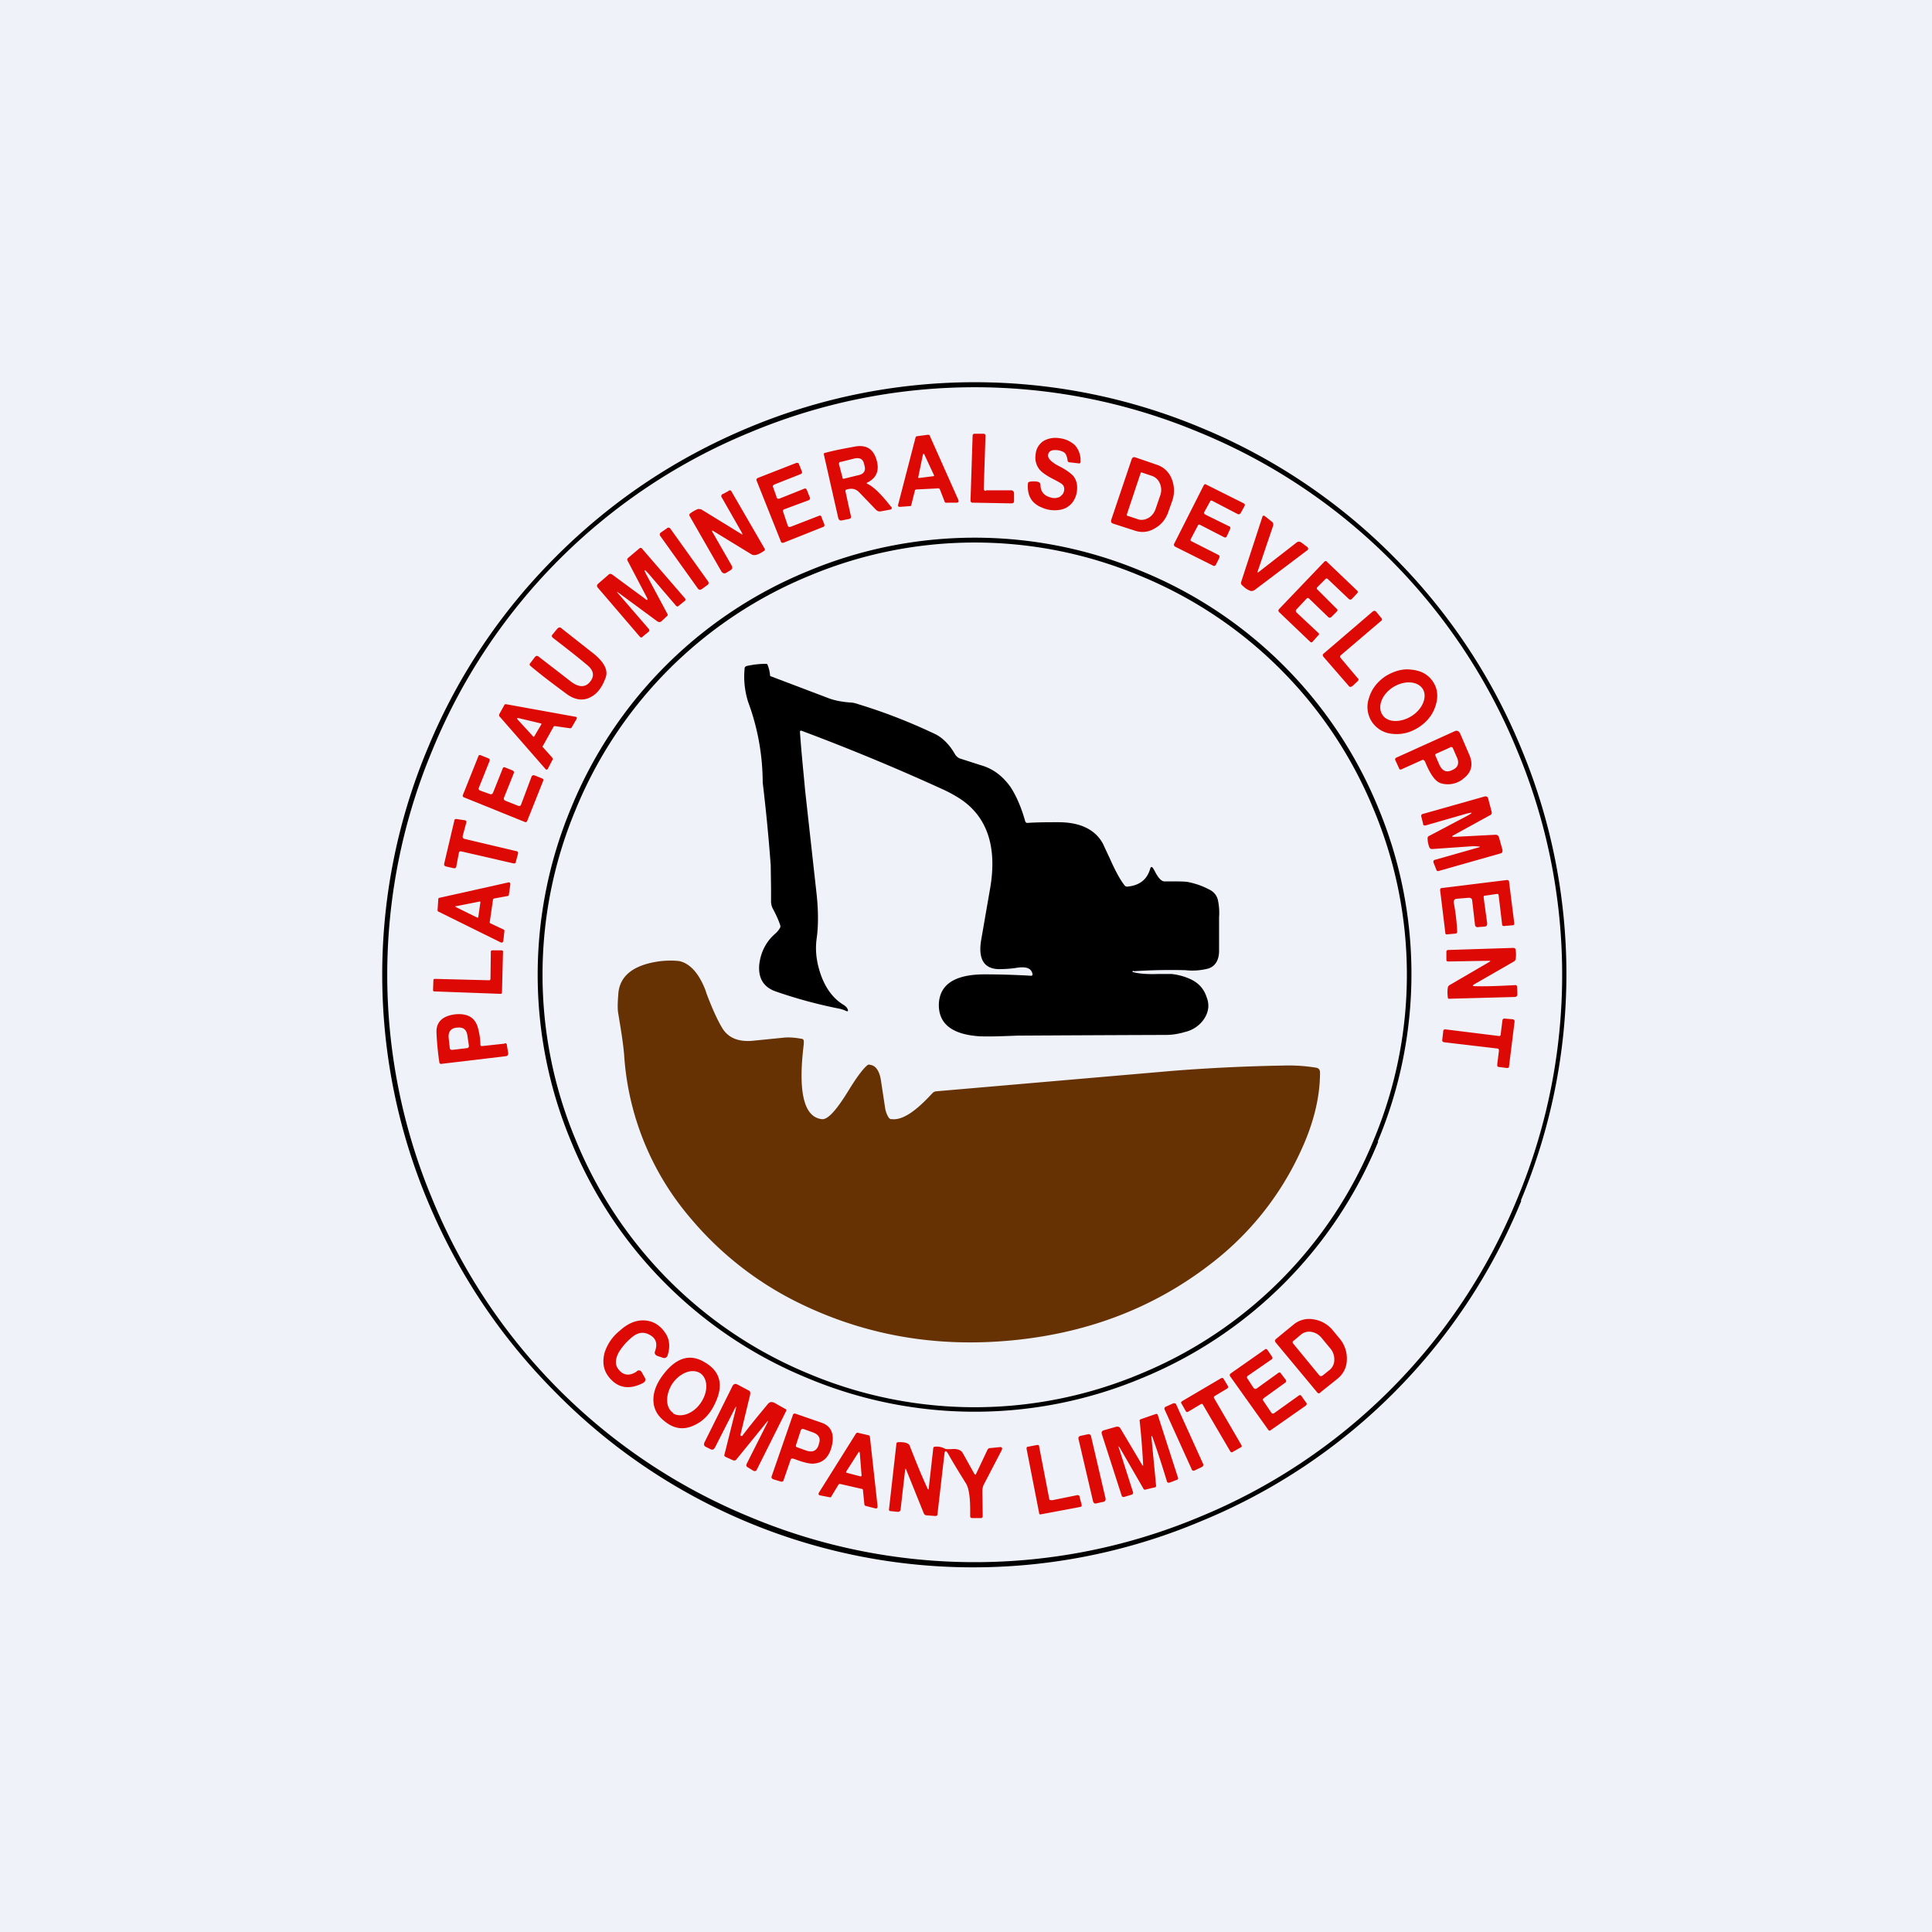 <?xml version="1.0" encoding="UTF-8"?>
<!-- generated by Finnhub -->
<svg viewBox="0 0 55.5 55.5" xmlns="http://www.w3.org/2000/svg">
<path d="M 0,0 H 55.5 V 55.5 H 0 Z" fill="rgb(239, 242, 248)"/>
<path d="M 43.69,34.485 A 16.83,16.83 0 0,0 43.7,21.5 A 16.83,16.83 0 0,0 40.02,15.98 A 16.83,16.83 0 0,0 34.51,12.29 A 16.83,16.83 0 0,0 21.49,12.29 C 19.41,13.16 17.57,14.39 15.98,15.98 A 16.83,16.83 0 0,0 12.29,21.49 A 16.83,16.83 0 0,0 12.29,34.51 C 13.16,36.59 14.39,38.43 15.98,40.02 A 16.83,16.83 0 0,0 34.5,43.7 A 16.83,16.83 0 0,0 43.7,34.5 Z M 43.58,34.45 A 16.7,16.7 0 0,0 43.58,21.55 A 16.72,16.72 0 0,0 34.45,12.42 A 16.7,16.7 0 0,0 21.55,12.42 A 16.72,16.72 0 0,0 12.42,21.55 A 16.7,16.7 0 0,0 12.42,34.45 A 16.72,16.72 0 0,0 21.55,43.58 A 16.7,16.7 0 0,0 34.45,43.58 A 16.72,16.72 0 0,0 43.58,34.45 Z" fill-rule="evenodd"/>
<path d="M 39.58,32.785 A 12.43,12.43 0 0,0 39.59,23.2 A 12.43,12.43 0 0,0 32.8,16.41 A 12.43,12.43 0 0,0 23.2,16.41 A 12.43,12.43 0 0,0 16.41,23.2 A 12.43,12.43 0 0,0 16.41,32.8 A 12.43,12.43 0 0,0 23.2,39.59 A 12.43,12.43 0 0,0 32.8,39.59 A 12.43,12.43 0 0,0 39.59,32.8 Z M 39.46,32.75 A 12.29,12.29 0 0,0 39.46,23.25 A 12.29,12.29 0 0,0 32.75,16.54 A 12.29,12.29 0 0,0 23.25,16.54 A 12.29,12.29 0 0,0 16.54,23.25 A 12.29,12.29 0 0,0 16.54,32.75 A 12.29,12.29 0 0,0 23.25,39.47 A 12.29,12.29 0 0,0 32.75,39.47 A 12.29,12.29 0 0,0 39.46,32.75 Z" fill-rule="evenodd"/>
<path d="M 32.56,27.885 C 32.52,27.91 32.52,27.92 32.57,27.93 C 32.72,27.97 32.95,27.99 33.26,27.98 H 33.66 C 33.83,28 34,28.04 34.18,28.12 C 34.41,28.22 34.58,28.39 34.66,28.64 C 34.75,28.86 34.72,29.07 34.59,29.27 A 0.9,0.9 0 0,1 34.06,29.64 C 33.86,29.7 33.68,29.73 33.49,29.73 A 1662.33,1662.33 0 0,0 29.22,29.75 C 28.74,29.77 28.39,29.78 28.15,29.77 C 27.35,29.72 26.96,29.41 26.97,28.85 C 26.99,28.29 27.41,28 28.25,27.99 C 28.65,27.99 29.1,28 29.62,28.03 C 29.65,28.03 29.67,28.01 29.66,27.98 C 29.63,27.82 29.49,27.76 29.22,27.8 C 29.03,27.83 28.85,27.84 28.69,27.84 C 28.26,27.83 28.09,27.54 28.19,26.98 L 28.45,25.48 C 28.64,24.33 28.36,23.49 27.63,22.98 A 3.83,3.83 0 0,0 27.05,22.66 A 62.07,62.07 0 0,0 23.02,20.99 C 23,20.99 22.98,20.99 22.98,21.02 C 23.02,21.61 23.08,22.17 23.13,22.72 L 23.46,25.7 C 23.51,26.18 23.51,26.6 23.46,26.96 S 23.46,27.67 23.59,28.03 C 23.73,28.41 23.95,28.7 24.24,28.87 C 24.28,28.9 24.32,28.93 24.34,28.97 C 24.38,29.05 24.36,29.07 24.28,29.03 A 0.87,0.87 0 0,0 24.08,28.97 C 23.48,28.85 22.89,28.69 22.31,28.49 C 21.94,28.37 21.78,28.11 21.81,27.72 C 21.85,27.35 22.01,27.05 22.26,26.83 A 0.64,0.64 0 0,0 22.41,26.65 A 0.1,0.1 0 0,0 22.41,26.57 C 22.36,26.42 22.29,26.27 22.21,26.12 A 0.45,0.45 0 0,1 22.15,25.89 V 25.52 L 22.14,24.85 A 51.67,51.67 0 0,0 21.91,22.48 A 6.71,6.71 0 0,0 21.49,20.16 C 21.39,19.84 21.36,19.52 21.39,19.21 C 21.39,19.16 21.42,19.14 21.46,19.13 C 21.64,19.09 21.82,19.07 22,19.07 C 22.03,19.07 22.04,19.07 22.05,19.1 C 22.09,19.2 22.11,19.29 22.12,19.38 C 22.12,19.41 22.12,19.42 22.15,19.43 L 23.81,20.06 C 23.97,20.12 24.17,20.16 24.41,20.18 C 24.51,20.18 24.6,20.21 24.69,20.24 C 25.41,20.46 26.13,20.74 26.87,21.09 C 27.07,21.19 27.27,21.38 27.43,21.66 C 27.47,21.73 27.53,21.78 27.61,21.8 L 28.17,21.98 C 28.53,22.08 28.81,22.3 29.03,22.61 C 29.18,22.84 29.33,23.16 29.45,23.59 C 29.46,23.62 29.48,23.64 29.51,23.64 C 29.8,23.62 30.09,23.62 30.41,23.62 C 31.03,23.62 31.46,23.83 31.68,24.23 L 31.89,24.68 C 32.05,25.04 32.19,25.29 32.31,25.44 C 32.33,25.46 32.35,25.47 32.38,25.47 C 32.73,25.44 32.95,25.27 33.04,24.96 C 33.06,24.89 33.09,24.89 33.13,24.95 L 33.17,25.02 C 33.27,25.22 33.36,25.31 33.44,25.32 H 33.66 C 33.88,25.32 34.04,25.32 34.14,25.34 C 34.33,25.38 34.52,25.44 34.71,25.54 C 34.85,25.6 34.94,25.7 34.98,25.83 A 1.7,1.7 0 0,1 35.02,26.35 V 27.31 C 35.02,27.57 34.92,27.75 34.72,27.82 A 1.81,1.81 0 0,1 34.05,27.87 A 16.32,16.32 0 0,0 32.57,27.9 Z"/>
<path d="M 25.59,32.145 C 25.89,32.2 26.27,31.96 26.76,31.43 L 26.78,31.41 A 0.17,0.17 0 0,1 26.89,31.35 L 33.71,30.76 A 51.9,51.9 0 0,1 36.86,30.61 C 37.18,30.6 37.49,30.62 37.8,30.67 C 37.88,30.68 37.92,30.73 37.92,30.81 C 37.92,31.53 37.73,32.29 37.36,33.08 A 8.56,8.56 0 0,1 34.79,36.3 C 33.14,37.58 31.21,38.31 29.01,38.51 C 26.82,38.71 24.79,38.34 22.91,37.41 A 9.52,9.52 0 0,1 19.85,35.01 A 8,8 0 0,1 17.93,30.31 C 17.9,29.94 17.83,29.54 17.76,29.11 C 17.74,29.01 17.74,28.83 17.76,28.59 C 17.78,28.04 18.19,27.71 18.98,27.61 C 19.18,27.59 19.37,27.59 19.52,27.61 C 19.82,27.68 20.07,27.95 20.26,28.43 L 20.3,28.55 C 20.47,29 20.62,29.32 20.74,29.52 C 20.91,29.81 21.2,29.93 21.6,29.9 L 22.5,29.81 C 22.67,29.79 22.85,29.81 23.02,29.84 C 23.07,29.84 23.1,29.88 23.09,29.94 V 29.99 C 22.92,31.37 23.09,32.09 23.61,32.15 C 23.78,32.17 24.03,31.89 24.38,31.32 C 24.63,30.91 24.82,30.67 24.93,30.59 A 0.09,0.09 0 0,1 25,30.59 C 25.16,30.61 25.27,30.77 25.31,31.06 L 25.43,31.85 C 25.45,31.95 25.48,32.03 25.54,32.12 L 25.6,32.16 Z" fill="rgb(102, 50, 3)"/>
<path d="M 28.32,14.085 H 29.07 C 29.11,14.11 29.13,14.13 29.13,14.17 V 14.4 C 29.13,14.44 29.1,14.46 29.06,14.46 L 27.94,14.44 C 27.9,14.44 27.88,14.42 27.88,14.37 L 27.94,12.52 C 27.94,12.48 27.96,12.46 28,12.46 H 28.25 C 28.29,12.46 28.31,12.48 28.31,12.52 L 28.26,14.04 C 28.26,14.08 28.28,14.1 28.33,14.1 Z M 30.54,12.98 A 0.5,0.5 0 0,0 30.29,12.93 C 30.19,12.93 30.12,12.98 30.11,13.06 C 30.09,13.16 30.19,13.27 30.42,13.39 C 30.62,13.49 30.75,13.59 30.82,13.66 C 30.94,13.8 30.97,13.98 30.92,14.2 C 30.86,14.42 30.72,14.57 30.52,14.63 A 0.89,0.89 0 0,1 29.93,14.58 C 29.63,14.46 29.5,14.23 29.53,13.88 C 29.53,13.86 29.55,13.85 29.57,13.84 A 0.69,0.69 0 0,1 29.82,13.84 C 29.86,13.86 29.89,13.88 29.89,13.93 C 29.89,14.12 29.99,14.24 30.18,14.29 C 30.27,14.32 30.35,14.31 30.43,14.28 C 30.51,14.23 30.56,14.17 30.57,14.08 C 30.58,13.99 30.55,13.93 30.47,13.88 A 4,4 0 0,0 30.29,13.78 C 30.09,13.68 29.96,13.59 29.89,13.52 A 0.54,0.54 0 0,1 29.75,13.06 A 0.5,0.5 0 0,1 29.99,12.66 C 30.12,12.59 30.28,12.56 30.45,12.59 C 30.62,12.61 30.77,12.69 30.88,12.79 C 31,12.93 31.05,13.09 31.04,13.27 C 31.04,13.3 31.02,13.32 30.98,13.31 L 30.72,13.28 C 30.69,13.28 30.68,13.26 30.67,13.24 C 30.65,13.09 30.61,13.01 30.54,12.98 Z M 26.94,14.03 L 26.33,14.06 C 26.3,14.06 26.28,14.08 26.28,14.1 L 26.18,14.5 C 26.18,14.53 26.16,14.54 26.13,14.54 L 25.86,14.56 C 25.81,14.56 25.79,14.55 25.8,14.5 L 26.3,12.57 C 26.31,12.54 26.33,12.53 26.35,12.53 L 26.65,12.49 C 26.68,12.49 26.7,12.49 26.71,12.52 L 27.53,14.36 C 27.55,14.41 27.53,14.44 27.48,14.44 H 27.2 A 0.05,0.05 0 0,1 27.14,14.42 L 27,14.06 C 26.99,14.04 26.97,14.02 26.94,14.03 Z M 26.38,13.7 L 26.51,13.07 C 26.53,13.02 26.54,13.02 26.56,13.07 L 26.83,13.65 C 26.84,13.67 26.83,13.68 26.81,13.68 L 26.41,13.73 C 26.38,13.73 26.37,13.72 26.38,13.7 Z M 25.59,14.55 C 25.31,14.19 25.09,13.98 24.92,13.9 C 24.89,13.89 24.89,13.87 24.92,13.86 C 25.2,13.72 25.28,13.48 25.16,13.15 C 25.06,12.88 24.86,12.77 24.55,12.83 C 24.28,12.88 24,12.93 23.7,13.01 C 23.67,13.01 23.66,13.04 23.67,13.07 L 24.08,14.88 C 24.1,14.94 24.13,14.96 24.18,14.95 L 24.38,14.91 C 24.44,14.9 24.46,14.87 24.44,14.81 L 24.29,14.13 C 24.28,14.09 24.29,14.07 24.33,14.06 C 24.47,14.02 24.58,14.04 24.68,14.14 L 25.16,14.64 C 25.2,14.68 25.25,14.7 25.3,14.69 L 25.57,14.64 C 25.62,14.63 25.63,14.6 25.6,14.55 Z M 24.14,13.27 C 24.11,13.27 24.1,13.3 24.1,13.33 L 24.2,13.71 C 24.2,13.75 24.22,13.76 24.25,13.75 L 24.66,13.65 C 24.81,13.62 24.87,13.53 24.84,13.4 L 24.82,13.32 C 24.79,13.19 24.7,13.14 24.55,13.17 L 24.15,13.27 Z M 22.31,14.28 L 22.21,14 C 22.19,13.96 22.21,13.94 22.24,13.92 L 23,13.62 C 23.04,13.6 23.05,13.57 23.03,13.53 L 22.95,13.33 C 22.94,13.3 22.91,13.29 22.87,13.3 L 21.77,13.73 C 21.73,13.75 21.72,13.78 21.74,13.82 L 22.43,15.55 C 22.44,15.59 22.47,15.6 22.51,15.59 L 23.64,15.14 C 23.68,15.13 23.69,15.1 23.68,15.06 L 23.6,14.86 C 23.59,14.81 23.56,14.8 23.52,14.82 L 22.72,15.13 C 22.67,15.15 22.64,15.13 22.63,15.1 L 22.5,14.71 C 22.48,14.67 22.5,14.64 22.53,14.63 L 23.23,14.37 C 23.27,14.35 23.28,14.32 23.26,14.28 L 23.18,14.08 C 23.16,14.04 23.14,14.02 23.1,14.04 L 22.4,14.32 C 22.35,14.34 22.32,14.32 22.3,14.28 Z M 32.61,13.14 C 32.57,13.12 32.53,13.14 32.51,13.19 L 31.92,14.94 C 31.91,14.99 31.92,15.02 31.97,15.04 L 32.59,15.24 C 32.79,15.31 32.99,15.29 33.17,15.18 C 33.37,15.07 33.5,14.9 33.57,14.68 L 33.67,14.4 A 0.89,0.89 0 0,0 33.66,13.76 A 0.68,0.68 0 0,0 33.23,13.35 L 32.62,13.14 Z M 32.79,13.57 L 32.77,13.58 L 32.37,14.78 V 14.81 L 32.67,14.91 C 32.77,14.95 32.88,14.94 32.99,14.88 C 33.09,14.82 33.16,14.73 33.2,14.61 L 33.33,14.23 A 0.46,0.46 0 0,0 33.32,13.89 A 0.38,0.38 0 0,0 33.09,13.67 L 32.79,13.57 Z M 35,15.94 L 34.23,15.55 C 34.2,15.54 34.19,15.51 34.21,15.48 L 34.41,15.1 C 34.42,15.07 34.45,15.06 34.48,15.08 L 35.16,15.43 C 35.2,15.45 35.22,15.44 35.24,15.41 L 35.34,15.19 C 35.35,15.15 35.34,15.13 35.31,15.12 L 34.62,14.78 C 34.59,14.76 34.58,14.73 34.6,14.7 L 34.76,14.41 C 34.77,14.38 34.8,14.37 34.83,14.39 L 35.56,14.77 C 35.59,14.78 35.62,14.77 35.64,14.74 L 35.75,14.54 C 35.77,14.5 35.76,14.48 35.73,14.46 L 34.65,13.92 C 34.62,13.9 34.6,13.91 34.58,13.94 L 33.73,15.62 C 33.71,15.65 33.73,15.68 33.75,15.7 L 34.85,16.25 C 34.89,16.27 34.91,16.25 34.93,16.22 L 35.03,16.02 C 35.04,15.98 35.03,15.96 35,15.94 Z M 20.5,15.26 C 20.45,15.23 20.44,15.24 20.47,15.29 L 21.02,16.25 C 21.05,16.31 21.04,16.35 20.97,16.39 L 20.87,16.45 C 20.81,16.49 20.76,16.47 20.72,16.41 L 19.82,14.84 C 19.79,14.8 19.8,14.76 19.84,14.74 A 0.86,0.86 0 0,1 20.06,14.62 L 20.14,14.63 L 21.28,15.33 C 21.33,15.37 21.34,15.36 21.31,15.3 L 20.74,14.3 C 20.7,14.25 20.72,14.2 20.79,14.18 L 20.92,14.11 C 20.96,14.07 21,14.08 21.02,14.13 L 21.97,15.77 C 21.98,15.79 21.97,15.8 21.96,15.82 L 21.91,15.85 C 21.76,15.95 21.65,15.97 21.58,15.92 L 20.5,15.26 Z M 37.24,15.59 L 36.16,16.43 C 36.13,16.46 36.12,16.45 36.13,16.41 L 36.57,15.11 C 36.59,15.06 36.57,15.01 36.54,14.99 L 36.34,14.83 C 36.3,14.8 36.27,14.81 36.26,14.86 L 35.65,16.73 C 35.65,16.76 35.65,16.78 35.67,16.8 C 35.74,16.87 35.81,16.93 35.89,16.96 C 35.94,16.99 35.99,16.98 36.04,16.95 L 37.55,15.81 C 37.59,15.78 37.59,15.75 37.55,15.71 L 37.39,15.59 C 37.34,15.55 37.29,15.55 37.24,15.59 Z M 19.17,15.17 L 18.98,15.3 A 0.07,0.07 0 0,0 18.97,15.4 L 20.05,16.91 C 20.07,16.94 20.11,16.95 20.15,16.93 L 20.33,16.8 A 0.07,0.07 0 0,0 20.34,16.7 L 19.26,15.19 A 0.07,0.07 0 0,0 19.16,15.17 Z M 18.64,18.07 L 17.75,17.04 C 17.71,16.99 17.72,16.99 17.77,17.03 L 18.87,17.84 C 18.92,17.88 18.97,17.88 19.01,17.84 L 19.18,17.68 V 17.65 L 18.58,16.53 C 18.48,16.35 18.5,16.33 18.64,16.49 L 19.41,17.39 C 19.44,17.43 19.47,17.43 19.5,17.4 L 19.66,17.27 C 19.7,17.25 19.7,17.21 19.67,17.18 L 18.46,15.78 C 18.43,15.73 18.39,15.73 18.36,15.76 L 18.04,16.03 C 18.02,16.05 18.01,16.08 18.03,16.11 L 18.58,17.16 C 18.62,17.24 18.6,17.26 18.53,17.2 L 17.58,16.5 C 17.54,16.48 17.51,16.48 17.48,16.51 L 17.18,16.77 C 17.14,16.81 17.14,16.85 17.18,16.89 L 18.38,18.29 C 18.41,18.32 18.44,18.32 18.46,18.29 L 18.63,18.15 C 18.66,18.13 18.66,18.1 18.64,18.07 Z M 37.24,17.59 L 37.87,18.18 C 37.9,18.2 37.9,18.23 37.87,18.25 L 37.71,18.43 C 37.69,18.46 37.66,18.46 37.63,18.43 L 36.74,17.58 C 36.72,17.55 36.72,17.53 36.74,17.5 L 38.04,16.14 C 38.07,16.11 38.1,16.11 38.12,16.14 L 38.99,16.97 C 39.01,16.99 39.01,17.02 38.99,17.04 L 38.83,17.21 C 38.8,17.23 38.78,17.23 38.75,17.21 L 38.15,16.64 C 38.12,16.61 38.09,16.61 38.07,16.64 L 37.85,16.86 C 37.82,16.89 37.82,16.92 37.85,16.94 L 38.4,17.49 C 38.43,17.51 38.43,17.54 38.4,17.57 L 38.24,17.73 C 38.21,17.75 38.19,17.75 38.16,17.73 L 37.61,17.2 C 37.58,17.17 37.55,17.17 37.53,17.2 L 37.24,17.51 C 37.22,17.54 37.22,17.56 37.24,17.59 Z M 38.84,19.72 L 39,19.57 C 39.03,19.54 39.04,19.51 39,19.48 L 38.52,18.91 C 38.49,18.88 38.49,18.85 38.52,18.82 L 39.67,17.84 C 39.71,17.81 39.71,17.78 39.67,17.74 L 39.53,17.57 C 39.5,17.54 39.47,17.54 39.43,17.57 L 38.03,18.77 C 37.99,18.8 37.99,18.83 38.02,18.87 L 38.75,19.71 C 38.77,19.74 38.81,19.74 38.84,19.71 Z M 16.35,19.54 C 16.59,19.74 16.78,19.76 16.92,19.62 C 17.09,19.44 17.07,19.26 16.85,19.09 C 16.53,18.82 16.2,18.57 15.88,18.32 C 15.85,18.29 15.84,18.26 15.87,18.23 L 16.01,18.06 C 16.05,18.02 16.09,18.01 16.13,18.05 L 16.98,18.72 C 17.34,18.99 17.48,19.24 17.4,19.46 C 17.3,19.74 17.16,19.93 16.96,20.03 C 16.75,20.14 16.51,20.11 16.27,19.93 C 15.92,19.67 15.57,19.41 15.25,19.14 C 15.21,19.11 15.2,19.08 15.24,19.04 L 15.37,18.87 C 15.4,18.84 15.43,18.83 15.47,18.86 L 16.35,19.54 Z M 41.17,19.59 C 41.3,19.79 41.32,20.02 41.24,20.27 C 41.16,20.53 41,20.73 40.76,20.89 C 40.51,21.05 40.26,21.11 39.99,21.08 A 0.78,0.78 0 0,1 39.4,20.72 A 0.78,0.78 0 0,1 39.33,20.04 C 39.41,19.78 39.57,19.58 39.81,19.42 C 40.06,19.27 40.31,19.2 40.57,19.24 C 40.84,19.27 41.04,19.39 41.17,19.59 Z M 40.55,20.57 C 40.87,20.37 41.01,20.01 40.87,19.79 C 40.72,19.56 40.34,19.54 40.02,19.74 C 39.7,19.94 39.56,20.3 39.71,20.53 C 39.85,20.76 40.23,20.77 40.55,20.57 Z M 15.87,21.77 L 15.6,21.47 C 15.58,21.46 15.58,21.44 15.6,21.42 L 15.9,20.88 A 0.04,0.04 0 0,1 15.95,20.86 L 16.37,20.92 C 16.39,20.92 16.41,20.92 16.42,20.9 L 16.56,20.66 C 16.58,20.62 16.57,20.59 16.53,20.59 L 14.54,20.23 C 14.52,20.23 14.5,20.23 14.49,20.25 L 14.34,20.52 V 20.57 L 15.66,22.08 C 15.69,22.12 15.72,22.12 15.74,22.08 L 15.87,21.83 C 15.89,21.81 15.88,21.79 15.87,21.78 Z M 14.87,20.67 L 15.31,21.15 C 15.33,21.17 15.34,21.17 15.35,21.15 L 15.55,20.81 C 15.56,20.79 15.55,20.78 15.53,20.78 L 14.9,20.63 C 14.85,20.62 14.84,20.63 14.87,20.67 Z M 40.92,21.86 C 40.9,21.83 40.88,21.82 40.86,21.83 L 40.26,22.1 C 40.22,22.12 40.2,22.1 40.19,22.07 L 40.08,21.83 C 40.07,21.81 40.08,21.79 40.1,21.77 L 41.8,21 C 41.86,20.98 41.9,21 41.94,21.06 L 42.22,21.71 C 42.32,21.97 42.27,22.18 42.06,22.35 A 0.7,0.7 0 0,1 41.39,22.5 C 41.23,22.45 41.08,22.24 40.93,21.86 Z M 41.67,21.46 C 41.7,21.46 41.73,21.46 41.74,21.5 L 41.84,21.73 C 41.93,21.91 41.89,22.04 41.74,22.11 L 41.7,22.13 C 41.54,22.2 41.42,22.14 41.34,21.95 L 41.24,21.72 C 41.22,21.69 41.23,21.66 41.26,21.65 L 41.66,21.47 Z M 14.16,22.78 L 14.44,22.08 C 14.45,22.04 14.48,22.03 14.52,22.05 L 14.72,22.13 C 14.76,22.15 14.77,22.17 14.76,22.21 L 14.48,22.91 C 14.46,22.95 14.48,22.98 14.51,23 L 14.89,23.15 C 14.93,23.16 14.96,23.15 14.97,23.11 L 15.27,22.31 C 15.29,22.27 15.32,22.26 15.37,22.28 L 15.57,22.36 C 15.61,22.38 15.62,22.4 15.6,22.44 L 15.15,23.57 C 15.14,23.61 15.11,23.63 15.07,23.61 L 13.34,22.91 C 13.3,22.9 13.28,22.87 13.3,22.83 L 13.74,21.73 C 13.75,21.69 13.78,21.68 13.82,21.7 L 14.02,21.78 C 14.07,21.8 14.08,21.83 14.06,21.87 L 13.76,22.62 C 13.74,22.66 13.75,22.69 13.79,22.71 L 14.07,22.81 C 14.11,22.83 14.14,22.81 14.16,22.78 Z M 42.29,24.31 A 1,1 0 0,1 42.49,24.32 C 42.52,24.32 42.52,24.33 42.49,24.34 L 41.22,24.7 C 41.18,24.71 41.17,24.74 41.18,24.78 L 41.26,24.98 C 41.27,25.02 41.3,25.03 41.33,25.02 L 43.09,24.52 C 43.15,24.51 43.17,24.47 43.16,24.41 L 43.06,24.05 C 43.04,24 43.01,23.98 42.96,23.98 L 41.79,24.04 C 41.69,24.04 41.69,24.03 41.78,23.98 L 42.8,23.42 C 42.85,23.4 42.86,23.36 42.85,23.32 L 42.75,22.94 C 42.74,22.89 42.7,22.87 42.65,22.88 L 40.88,23.38 C 40.83,23.39 40.82,23.42 40.83,23.46 L 40.88,23.66 C 40.88,23.71 40.91,23.72 40.96,23.71 L 42.14,23.37 C 42.31,23.33 42.32,23.34 42.16,23.43 L 41.06,24.01 A 0.07,0.07 0 0,0 41.01,24.08 C 41.01,24.17 41.03,24.26 41.06,24.34 C 41.08,24.38 41.11,24.39 41.14,24.39 L 42.29,24.31 Z M 13.03,24.94 L 12.81,24.89 C 12.77,24.88 12.75,24.85 12.76,24.81 L 13.05,23.58 C 13.05,23.54 13.08,23.52 13.13,23.53 L 13.33,23.56 C 13.39,23.56 13.41,23.6 13.39,23.65 L 13.29,24.02 C 13.29,24.06 13.3,24.09 13.35,24.1 L 14.83,24.45 C 14.87,24.45 14.89,24.48 14.88,24.53 L 14.82,24.75 C 14.82,24.8 14.78,24.81 14.74,24.8 L 13.26,24.46 C 13.21,24.45 13.19,24.46 13.18,24.51 L 13.11,24.88 C 13.11,24.93 13.07,24.95 13.03,24.94 Z M 43,25.68 C 43.03,25.68 43.04,25.68 43.05,25.71 L 43.15,26.55 C 43.15,26.59 43.18,26.61 43.22,26.6 L 43.45,26.58 C 43.49,26.58 43.5,26.56 43.5,26.52 L 43.35,25.33 C 43.35,25.3 43.33,25.28 43.29,25.28 L 41.42,25.51 C 41.38,25.51 41.37,25.54 41.37,25.57 L 41.52,26.8 C 41.52,26.83 41.54,26.85 41.58,26.84 L 41.8,26.82 C 41.84,26.82 41.86,26.8 41.86,26.76 A 5.88,5.88 0 0,0 41.76,25.92 C 41.76,25.87 41.78,25.83 41.83,25.82 L 42.19,25.79 C 42.25,25.79 42.28,25.81 42.29,25.86 L 42.37,26.55 C 42.37,26.61 42.41,26.65 42.48,26.63 L 42.63,26.62 C 42.7,26.62 42.73,26.58 42.72,26.51 L 42.62,25.78 C 42.62,25.75 42.62,25.73 42.66,25.73 L 43,25.68 Z M 14.07,26.48 L 14.16,25.86 C 14.16,25.83 14.17,25.82 14.2,25.81 L 14.58,25.74 C 14.61,25.74 14.62,25.72 14.62,25.69 L 14.66,25.41 C 14.66,25.36 14.64,25.34 14.6,25.35 L 12.63,25.79 C 12.6,25.79 12.59,25.81 12.59,25.84 L 12.57,26.14 C 12.57,26.16 12.57,26.18 12.6,26.19 L 14.38,27.07 C 14.43,27.09 14.45,27.07 14.46,27.02 L 14.49,26.75 C 14.49,26.73 14.49,26.71 14.46,26.7 L 14.1,26.53 C 14.07,26.52 14.06,26.5 14.07,26.47 Z M 13.1,26.06 L 13.71,26.36 C 13.73,26.36 13.74,26.36 13.74,26.34 L 13.8,25.92 C 13.8,25.9 13.79,25.89 13.77,25.9 L 13.11,26.03 C 13.07,26.03 13.07,26.05 13.11,26.06 Z M 41.61,27.62 L 42.76,27.6 C 42.82,27.6 42.83,27.61 42.77,27.64 L 41.64,28.3 A 0.1,0.1 0 0,0 41.59,28.38 A 0.95,0.95 0 0,0 41.59,28.64 C 41.59,28.68 41.61,28.7 41.65,28.69 L 43.51,28.64 C 43.56,28.64 43.59,28.61 43.59,28.56 L 43.58,28.35 C 43.58,28.31 43.55,28.29 43.52,28.3 C 43.12,28.32 42.74,28.34 42.38,28.33 C 42.3,28.33 42.29,28.31 42.36,28.27 L 43.49,27.62 A 0.1,0.1 0 0,0 43.54,27.55 A 0.86,0.86 0 0,0 43.54,27.29 C 43.54,27.25 43.51,27.23 43.47,27.23 L 41.6,27.29 C 41.57,27.29 41.55,27.31 41.55,27.34 V 27.57 C 41.55,27.61 41.57,27.62 41.61,27.62 Z M 14.15,27.3 H 14.4 C 14.43,27.3 14.45,27.31 14.45,27.34 L 14.42,28.5 C 14.42,28.53 14.41,28.55 14.38,28.55 L 12.48,28.48 C 12.45,28.48 12.44,28.47 12.44,28.43 L 12.45,28.16 C 12.45,28.13 12.47,28.12 12.5,28.12 L 14.05,28.16 C 14.08,28.16 14.09,28.14 14.09,28.11 L 14.1,27.34 C 14.1,27.31 14.12,27.3 14.15,27.3 Z M 43.45,29.28 L 43.22,29.26 C 43.19,29.26 43.17,29.27 43.16,29.31 L 43.11,29.71 C 43.11,29.75 43.09,29.77 43.05,29.76 L 41.52,29.57 C 41.48,29.57 41.46,29.59 41.46,29.62 L 41.43,29.88 C 41.43,29.92 41.45,29.93 41.48,29.94 L 43.01,30.12 C 43.05,30.12 43.06,30.15 43.06,30.18 L 43.01,30.58 C 43.01,30.62 43.01,30.64 43.05,30.65 L 43.29,30.68 C 43.33,30.68 43.35,30.67 43.35,30.63 L 43.51,29.34 C 43.51,29.31 43.49,29.29 43.46,29.28 Z M 14.5,29.98 L 13.85,30.05 C 13.82,30.05 13.8,30.04 13.8,30.01 C 13.8,29.84 13.77,29.68 13.73,29.53 C 13.65,29.23 13.43,29.1 13.06,29.14 C 12.7,29.19 12.52,29.37 12.54,29.68 A 8,8 0 0,0 12.62,30.51 C 12.62,30.55 12.65,30.57 12.69,30.56 L 14.54,30.34 C 14.58,30.33 14.6,30.3 14.6,30.26 L 14.56,30.02 C 14.56,29.98 14.54,29.97 14.5,29.97 Z M 12.92,30.1 C 12.92,30.14 12.95,30.16 12.99,30.16 L 13.41,30.11 C 13.45,30.11 13.47,30.08 13.47,30.04 L 13.43,29.77 C 13.41,29.58 13.31,29.5 13.14,29.52 H 13.12 C 12.94,29.54 12.87,29.65 12.89,29.83 L 12.92,30.1 Z M 18.29,39.4 C 18.09,39.53 17.91,39.52 17.77,39.34 C 17.66,39.21 17.67,39.04 17.78,38.84 C 17.88,38.68 18,38.54 18.16,38.41 C 18.33,38.27 18.5,38.25 18.67,38.35 C 18.85,38.45 18.89,38.6 18.82,38.81 C 18.79,38.88 18.82,38.92 18.88,38.95 L 19.03,39 C 19.1,39.03 19.16,39 19.18,38.93 C 19.26,38.68 19.23,38.46 19.11,38.29 C 18.95,38.05 18.73,37.93 18.47,37.93 C 18.24,37.93 18.02,38.03 17.8,38.23 C 17.59,38.4 17.45,38.61 17.37,38.85 C 17.3,39.11 17.33,39.34 17.47,39.53 C 17.72,39.87 18.06,39.94 18.47,39.73 C 18.54,39.69 18.56,39.64 18.52,39.57 L 18.44,39.43 C 18.41,39.36 18.35,39.35 18.29,39.39 Z M 36.65,38.47 C 36.62,38.5 36.62,38.53 36.65,38.57 L 37.84,40 C 37.87,40.03 37.9,40.04 37.93,40 L 38.43,39.6 A 0.7,0.7 0 0,0 38.69,39.06 A 0.88,0.88 0 0,0 38.48,38.45 L 38.29,38.22 A 0.88,0.88 0 0,0 37.73,37.9 A 0.7,0.7 0 0,0 37.16,38.05 L 36.66,38.46 Z M 37.16,38.51 C 37.13,38.54 37.12,38.57 37.16,38.61 L 37.9,39.51 C 37.93,39.54 37.96,39.54 38,39.51 L 38.2,39.35 A 0.37,0.37 0 0,0 38.33,39.06 A 0.48,0.48 0 0,0 38.21,38.73 L 37.97,38.44 A 0.48,0.48 0 0,0 37.67,38.26 A 0.37,0.37 0 0,0 37.37,38.34 L 37.17,38.51 Z M 36.8,39.46 C 36.78,39.42 36.75,39.42 36.72,39.44 L 36.11,39.88 C 36.07,39.91 36.04,39.9 36.01,39.87 L 35.84,39.61 C 35.81,39.57 35.82,39.54 35.85,39.52 L 36.53,39.05 C 36.56,39.03 36.56,39 36.54,38.97 L 36.41,38.78 C 36.39,38.75 36.36,38.74 36.33,38.77 L 35.36,39.45 C 35.32,39.48 35.32,39.5 35.34,39.54 L 36.43,41.07 C 36.45,41.1 36.48,41.11 36.51,41.08 L 37.51,40.38 C 37.54,40.35 37.55,40.32 37.52,40.29 L 37.39,40.11 C 37.37,40.07 37.34,40.07 37.31,40.09 L 36.61,40.59 C 36.57,40.62 36.54,40.61 36.52,40.58 L 36.29,40.24 C 36.27,40.21 36.28,40.18 36.31,40.16 L 36.92,39.72 C 36.95,39.7 36.96,39.67 36.93,39.63 L 36.8,39.46 Z M 18.77,40.21 C 18.77,40.45 18.87,40.65 19.07,40.81 C 19.35,41.05 19.64,41.09 19.95,40.94 C 20.23,40.81 20.43,40.58 20.57,40.25 C 20.79,39.75 20.67,39.37 20.22,39.12 C 19.79,38.87 19.38,39.02 19,39.56 C 18.85,39.78 18.77,39.99 18.77,40.21 Z M 19.34,40.59 C 19.11,40.44 19.11,40.06 19.32,39.74 C 19.54,39.43 19.89,39.3 20.12,39.45 C 20.34,39.61 20.35,39.98 20.13,40.3 C 19.92,40.61 19.56,40.74 19.33,40.6 Z M 34.14,40.55 L 34.49,40.34 C 34.52,40.32 34.55,40.33 34.56,40.36 L 35.34,41.69 C 35.36,41.72 35.38,41.73 35.41,41.71 L 35.64,41.58 C 35.67,41.57 35.68,41.54 35.66,41.51 L 34.88,40.17 C 34.86,40.14 34.87,40.12 34.9,40.1 L 35.25,39.89 C 35.28,39.87 35.29,39.85 35.27,39.81 L 35.15,39.61 C 35.13,39.58 35.11,39.58 35.08,39.59 L 33.96,40.25 C 33.93,40.27 33.92,40.29 33.94,40.32 L 34.06,40.53 C 34.08,40.57 34.11,40.57 34.14,40.55 Z M 22.02,40.86 L 21.15,41.93 C 21.12,41.96 21.1,41.96 21.06,41.95 L 20.84,41.85 C 20.81,41.83 20.8,41.81 20.81,41.79 L 21.13,40.51 C 21.16,40.38 21.15,40.38 21.09,40.5 L 20.54,41.58 C 20.51,41.64 20.46,41.66 20.41,41.63 L 20.29,41.57 C 20.22,41.54 20.21,41.49 20.24,41.43 L 21.04,39.82 C 21.07,39.76 21.12,39.74 21.18,39.77 L 21.5,39.94 C 21.55,39.96 21.56,40 21.55,40.06 L 21.27,41.22 L 21.28,41.25 H 21.32 C 21.57,40.92 21.82,40.62 22.06,40.33 C 22.11,40.27 22.17,40.26 22.25,40.3 L 22.55,40.47 C 22.59,40.48 22.6,40.51 22.58,40.54 L 21.74,42.22 C 21.72,42.26 21.69,42.27 21.64,42.25 L 21.48,42.15 C 21.44,42.13 21.43,42.1 21.45,42.05 L 22.04,40.88 C 22.08,40.8 22.07,40.8 22.02,40.86 Z M 33.49,40.41 L 33.71,40.31 C 33.74,40.31 33.78,40.31 33.79,40.35 L 34.56,42.05 C 34.58,42.09 34.56,42.12 34.53,42.14 L 34.32,42.24 A 0.06,0.06 0 0,1 34.23,42.2 L 33.46,40.5 A 0.06,0.06 0 0,1 33.49,40.41 Z M 32.15,41.62 L 32.55,42.87 C 32.55,42.91 32.54,42.93 32.5,42.94 L 32.3,43 C 32.26,43.01 32.23,43 32.22,42.96 L 31.65,41.19 C 31.64,41.14 31.65,41.11 31.7,41.09 L 32.05,40.99 C 32.12,40.97 32.16,40.99 32.19,41.04 L 32.82,42.1 H 32.84 A 23,23 0 0,0 32.74,40.83 C 32.73,40.8 32.74,40.78 32.77,40.77 L 33.2,40.62 C 33.23,40.61 33.25,40.62 33.26,40.65 L 33.84,42.45 C 33.85,42.48 33.84,42.5 33.81,42.51 L 33.6,42.59 C 33.56,42.6 33.53,42.59 33.52,42.55 A 30,30 0 0,0 33.12,41.32 C 33.08,41.22 33.07,41.23 33.08,41.32 L 33.21,42.67 C 33.21,42.71 33.2,42.73 33.16,42.73 L 32.91,42.79 C 32.88,42.8 32.86,42.79 32.85,42.77 L 32.18,41.61 C 32.13,41.53 32.12,41.53 32.15,41.62 Z M 22.78,41.9 C 22.74,41.9 22.72,41.9 22.71,41.94 L 22.51,42.52 C 22.5,42.56 22.47,42.57 22.43,42.56 L 22.23,42.5 C 22.17,42.48 22.15,42.45 22.17,42.4 L 22.78,40.64 C 22.79,40.61 22.82,40.6 22.85,40.61 L 23.63,40.88 C 23.88,40.98 23.97,41.2 23.9,41.52 C 23.83,41.83 23.67,42.01 23.41,42.04 C 23.31,42.06 23.16,42.03 22.95,41.96 A 3.13,3.13 0 0,0 22.78,41.9 Z M 23,41.1 C 23.02,41.05 23.04,41.04 23.08,41.05 L 23.33,41.14 C 23.51,41.2 23.58,41.3 23.53,41.46 L 23.51,41.53 C 23.45,41.68 23.34,41.73 23.16,41.67 L 22.91,41.58 C 22.87,41.57 22.85,41.54 22.87,41.5 L 23,41.1 Z M 31.26,41.2 L 31.03,41.25 A 0.07,0.07 0 0,0 30.98,41.33 L 31.4,43.13 C 31.41,43.17 31.45,43.2 31.48,43.19 L 31.71,43.14 C 31.74,43.13 31.77,43.09 31.76,43.05 L 31.34,41.25 A 0.07,0.07 0 0,0 31.26,41.2 Z M 26.81,41.6 L 26.68,42.75 C 26.68,42.8 26.66,42.8 26.64,42.75 C 26.46,42.36 26.3,41.96 26.14,41.55 C 26.12,41.46 26,41.42 25.8,41.43 C 25.77,41.43 25.75,41.45 25.75,41.48 L 25.54,43.34 C 25.53,43.39 25.55,43.41 25.59,43.41 L 25.79,43.43 C 25.84,43.43 25.86,43.41 25.87,43.37 L 26,42.24 C 26,42.18 26.02,42.18 26.04,42.24 L 26.54,43.48 C 26.56,43.51 26.58,43.53 26.62,43.53 L 26.87,43.55 C 26.9,43.55 26.93,43.54 26.93,43.5 L 27.13,41.77 C 27.14,41.67 27.17,41.66 27.23,41.75 C 27.38,42.02 27.56,42.31 27.74,42.6 C 27.83,42.73 27.87,43 27.87,43.38 V 43.55 C 27.87,43.59 27.89,43.61 27.93,43.61 H 28.17 C 28.21,43.61 28.23,43.59 28.23,43.55 L 28.22,42.85 C 28.22,42.78 28.23,42.71 28.26,42.65 L 28.78,41.65 C 28.8,41.59 28.78,41.57 28.73,41.57 L 28.43,41.6 A 0.08,0.08 0 0,0 28.37,41.64 A 285.69,285.69 0 0,1 28.03,42.36 C 28.01,42.36 28,42.36 27.99,42.34 L 27.65,41.73 C 27.6,41.65 27.49,41.61 27.31,41.63 H 27.21 L 27.15,41.62 A 0.47,0.47 0 0,0 26.85,41.56 C 26.83,41.56 26.82,41.57 26.81,41.6 Z M 30.21,43.1 L 30.95,42.95 C 30.98,42.95 31.01,42.96 31.01,42.99 L 31.07,43.22 C 31.08,43.26 31.07,43.28 31.03,43.29 L 29.91,43.5 C 29.87,43.51 29.85,43.5 29.85,43.46 L 29.49,41.62 C 29.49,41.59 29.49,41.56 29.53,41.56 L 29.79,41.51 C 29.83,41.51 29.85,41.51 29.85,41.55 L 30.14,43.05 C 30.14,43.09 30.17,43.1 30.2,43.09 Z M 24.75,42.77 L 24.14,42.63 C 24.11,42.63 24.09,42.63 24.08,42.66 L 23.88,42.99 C 23.88,43.01 23.85,43.02 23.83,43.01 L 23.57,42.96 C 23.51,42.95 23.5,42.92 23.53,42.87 L 24.59,41.18 C 24.61,41.16 24.63,41.15 24.65,41.16 L 24.95,41.23 C 24.97,41.23 24.98,41.25 24.99,41.28 L 25.21,43.27 C 25.21,43.32 25.19,43.34 25.14,43.33 L 24.87,43.26 A 0.05,0.05 0 0,1 24.83,43.21 L 24.79,42.81 C 24.79,42.79 24.78,42.77 24.75,42.77 Z M 24.31,42.27 L 24.65,41.74 C 24.68,41.69 24.69,41.69 24.7,41.75 L 24.75,42.38 C 24.75,42.4 24.74,42.42 24.71,42.41 L 24.33,42.31 C 24.31,42.31 24.3,42.3 24.31,42.27 Z" fill="rgb(220, 9, 5)" fill-rule="evenodd"/>
</svg>
